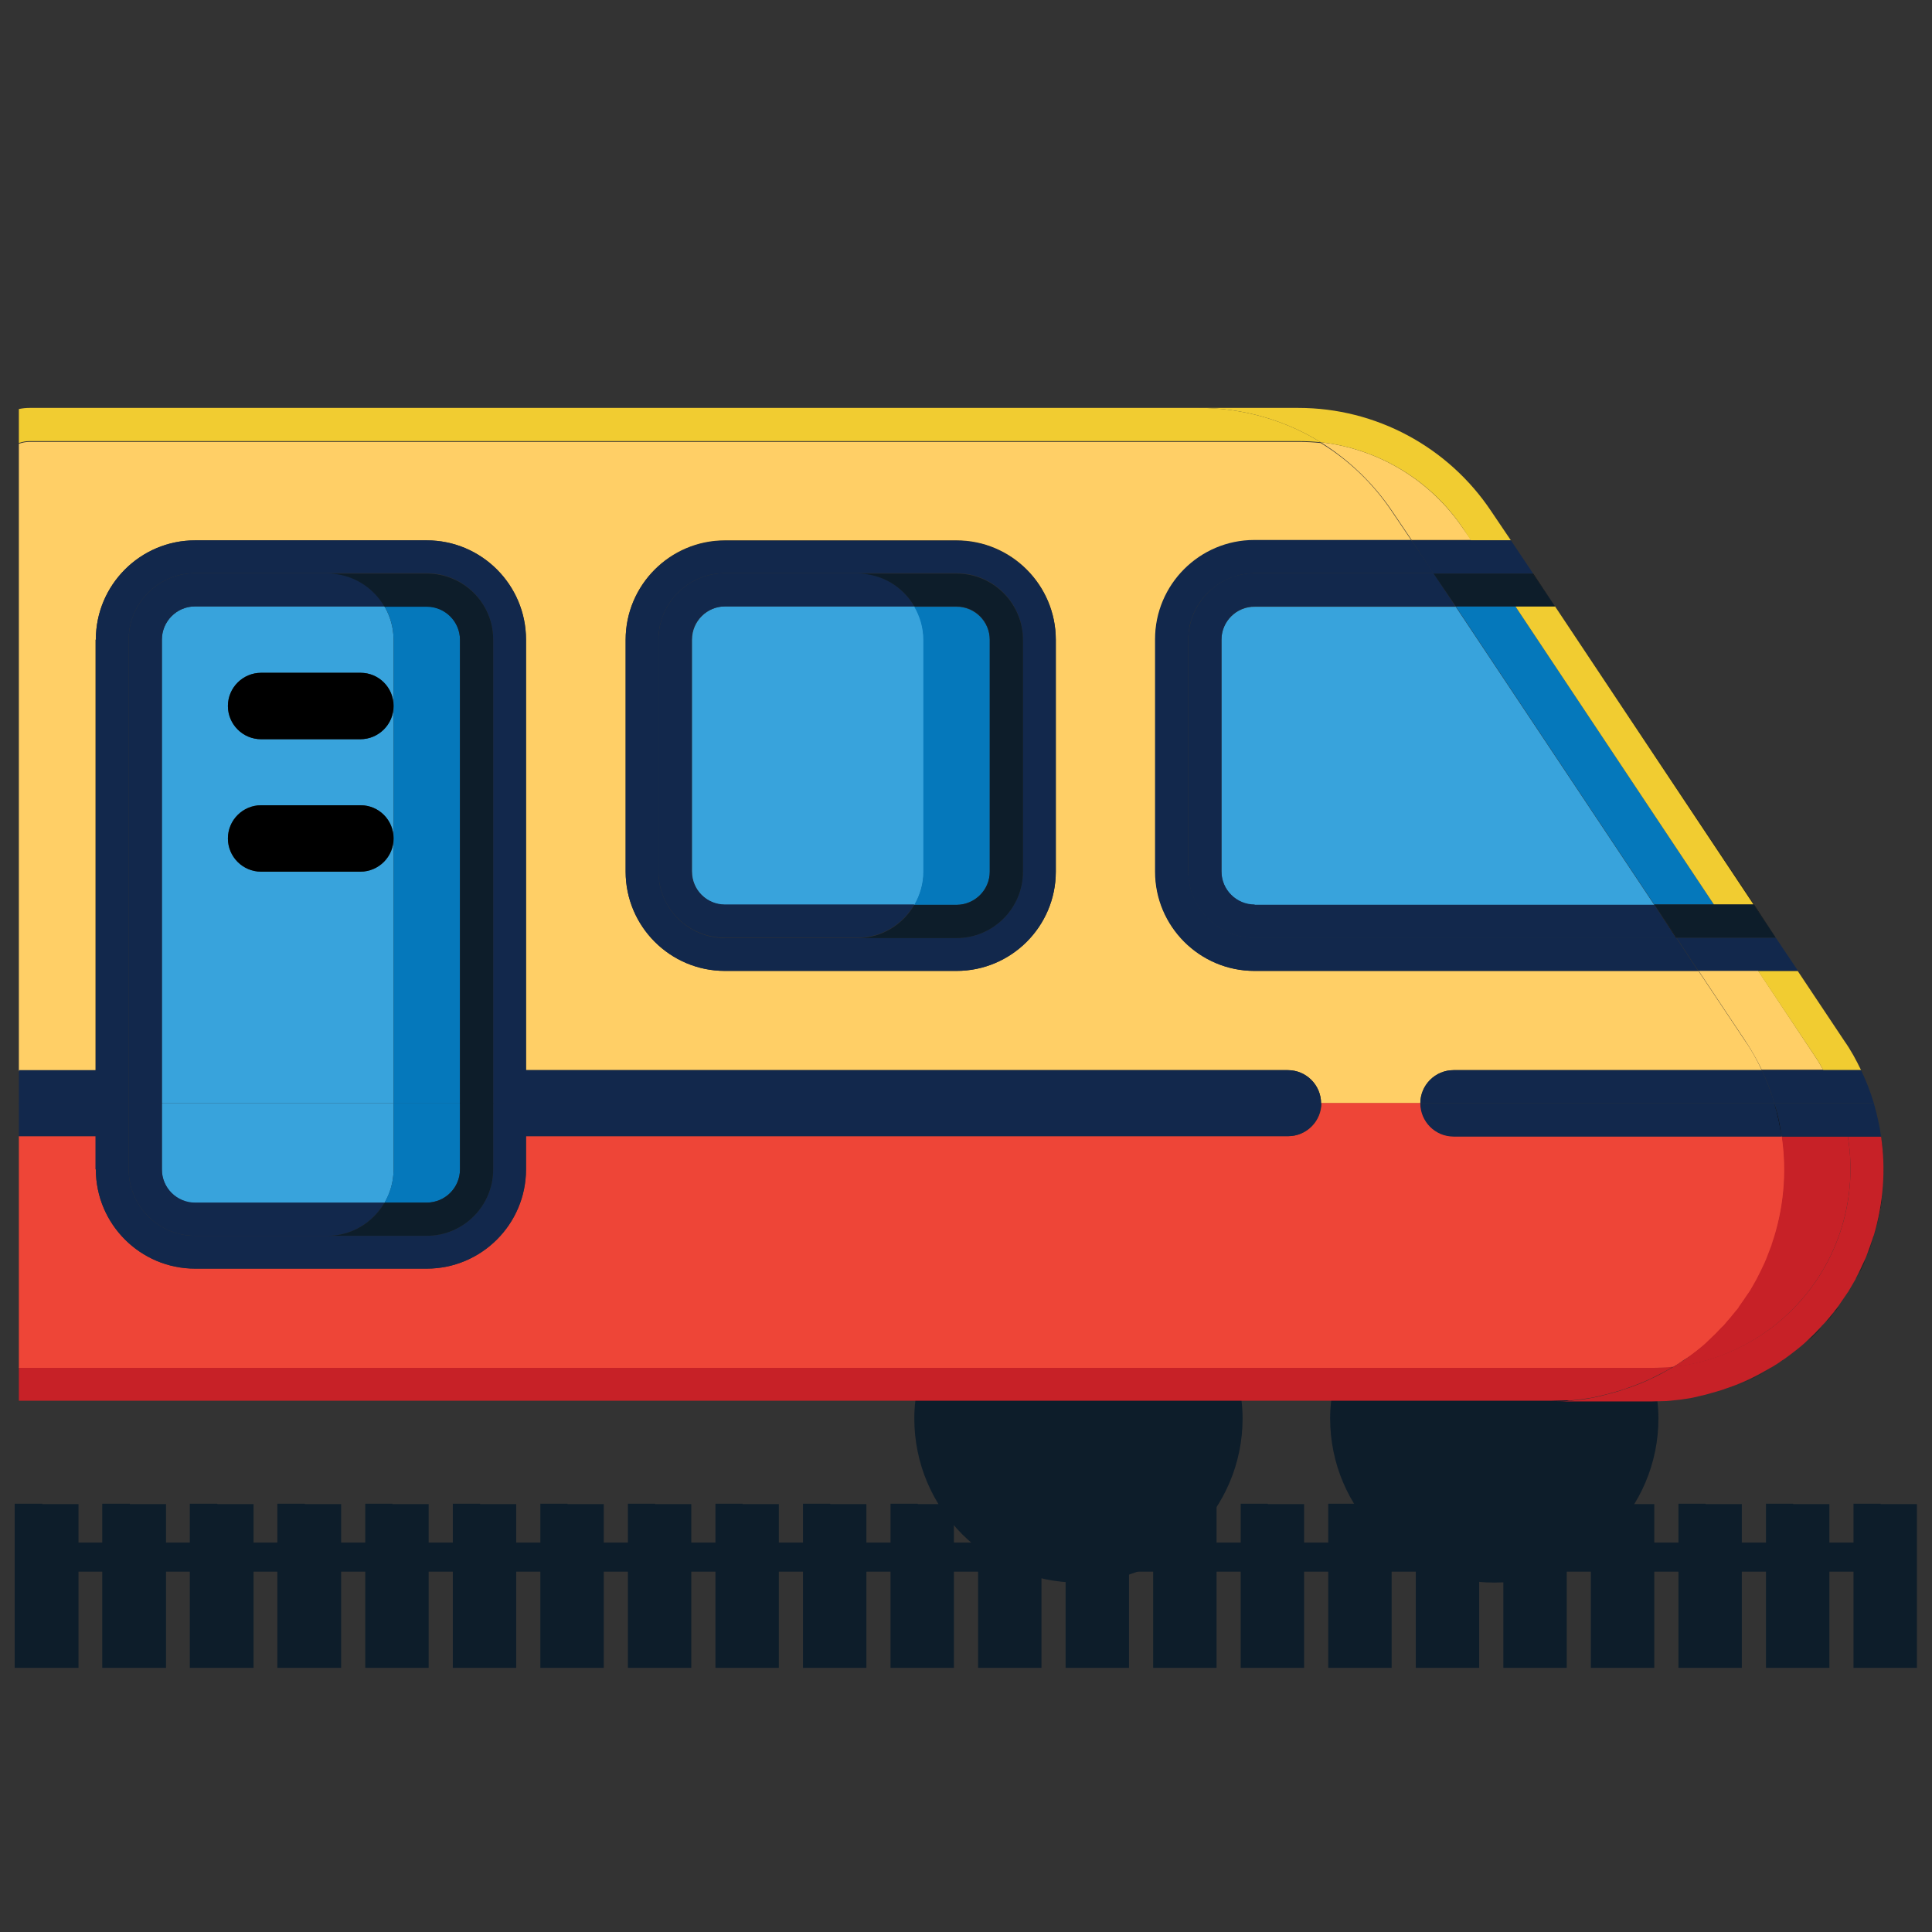 <?xml version="1.0" encoding="utf-8"?>
<!-- Generator: Adobe Illustrator 27.3.0, SVG Export Plug-In . SVG Version: 6.00 Build 0)  -->
<svg version="1.1" id="Layer_1" xmlns="http://www.w3.org/2000/svg" xmlns:xlink="http://www.w3.org/1999/xlink" x="0px" y="0px"
	 viewBox="0 0 512 512" style="enable-background:new 0 0 512 512;" xml:space="preserve">
<rect x="0" y="0" width="512" height="512" fill="#333333" stroke="none"/>
<style type="text/css">
	.st0{fill:#0D1D2A;}
	.st1{fill:#EE4537;}
	.st2{fill:#C72127;}
	.st3{fill:#38A3DC;}
	.st4{fill:#0578BB;}
	.st5{fill:none;}
	.st6{fill:#FFCF66;}
	.st7{fill:#12284C;}
	.st8{fill:#F1CC31;}
	.st9{fill:#FFFFFF;}
</style>
<path id="Shape_00000051371535564954921500000002916305423396733325_" class="st0" d="M352.8,371.1c-0.2,1.6-0.3,3.2-0.3,4.8
	c0,24,19.5,43.5,43.5,43.5s43.5-19.5,43.5-43.5c0-1.6-0.1-3.2-0.3-4.8H352.8z"/>
<path id="Shape_00000058563476994604691910000012232382495630147483_" class="st0" d="M242.6,371.1c-0.2,1.6-0.3,3.2-0.3,4.8
	c0,24,19.5,43.5,43.5,43.5c24,0,43.5-19.5,43.5-43.5c0-1.6-0.1-3.2-0.3-4.8H242.6z"/>
<path class="st0" d="M11.2,398.6h9.6v43.4H3.9v-5.2v-26.1v-12.2H11.2z"/>
<path class="st0" d="M34.4,398.6H44v43.4H27.1v-5.2v-26.1v-12.2H34.4z"/>
<path class="st0" d="M57.6,398.6h9.6v43.4H50.3v-5.2v-26.1v-12.2H57.6z"/>
<path class="st0" d="M80.8,398.6h9.6v43.4H73.5v-5.2v-26.1v-12.2H80.8z"/>
<path class="st0" d="M104,398.6h9.6v43.4H96.8v-5.2v-26.1v-12.2H104z"/>
<path class="st0" d="M127.2,398.6h9.6v43.4H120v-5.2v-26.1v-12.2H127.2z"/>
<path class="st0" d="M150.4,398.6h9.6v43.4h-16.8v-5.2v-26.1v-12.2H150.4z"/>
<path class="st0" d="M173.6,398.6h9.6v43.4h-16.8v-5.2v-26.1v-12.2H173.6z"/>
<path class="st0" d="M196.8,398.6h9.6v43.4h-16.8v-5.2v-26.1v-12.2H196.8z"/>
<path class="st0" d="M220,398.6h9.6v43.4h-16.8v-5.2v-26.1v-12.2H220z"/>
<path class="st0" d="M243.2,398.6h9.6v43.4H236v-5.2v-26.1v-12.2H243.2z"/>
<path class="st0" d="M266.4,398.6h9.6v43.4h-16.8v-5.2v-26.1v-12.2H266.4z"/>
<path class="st0" d="M289.6,398.6h9.6v43.4h-16.8v-5.2v-26.1v-12.2H289.6z"/>
<path class="st0" d="M312.8,398.6h9.6v43.4h-16.8v-5.2v-26.1v-12.2H312.8z"/>
<path class="st0" d="M336,398.6h9.6v43.4h-16.8v-5.2v-26.1v-12.2H336z"/>
<path class="st0" d="M359.2,398.6h9.6v43.4H352v-5.2v-26.1v-12.2H359.2z"/>
<path class="st0" d="M382.4,398.6h9.6v43.4h-16.8v-5.2v-26.1v-12.2H382.4z"/>
<path class="st0" d="M405.6,398.6h9.6v43.4h-16.8v-5.2v-26.1v-12.2H405.6z"/>
<path class="st0" d="M428.8,398.6h9.6v43.4h-16.8v-5.2v-26.1v-12.2H428.8z"/>
<path class="st0" d="M452,398.6h9.6v43.4h-16.8v-5.2v-26.1v-12.2H452z"/>
<path class="st0" d="M475.2,398.6h9.6v43.4H468v-5.2v-26.1v-12.2H475.2z"/>
<path class="st0" d="M498.4,398.6h9.6v43.4h-16.8v-5.2v-26.1v-12.2H498.4z"/>
<rect x="12.4" y="408.8" class="st0" width="488" height="7.7"/>
<g>
	<path class="st1" d="M443.6,362.3C443.6,362.3,443.6,362.3,443.6,362.3c0.9-0.5,1.8-1.1,2.6-1.7
		C445.3,361.2,444.4,361.7,443.6,362.3z"/>
	<path class="st1" d="M457.7,350.3c-0.4,0.5-0.8,1-1.3,1.4C456.8,351.3,457.2,350.8,457.7,350.3z"/>
	<path class="st1" d="M460.7,346.7c0.1-0.2,0.2-0.3,0.3-0.5c-0.4,0.6-0.9,1.1-1.3,1.7C460,347.4,460.4,347.1,460.7,346.7z"/>
	<path class="st1" d="M467.7,334.4c-0.7,1.5-1.4,3-2.2,4.5C466.4,337.4,467.1,335.9,467.7,334.4z"/>
	<path class="st1" d="M469.5,329.8c-0.5,1.3-1,2.6-1.5,3.9C468.5,332.5,469.1,331.2,469.5,329.8z"/>
	<path class="st2" d="M465.6,338.9C465.6,338.9,465.6,338.9,465.6,338.9C465.6,338.9,465.6,338.9,465.6,338.9
		C465.6,339,465.6,338.9,465.6,338.9z"/>
	<path class="st2" d="M459.7,347.8c-0.7,0.9-1.4,1.7-2.1,2.5C458.4,349.5,459.1,348.7,459.7,347.8z"/>
	<path class="st2" d="M456.4,351.7c-1.1,1.2-2.3,2.4-3.5,3.5C454.1,354.2,455.3,353,456.4,351.7z"/>
	<path class="st2" d="M463.4,342.6c-0.8,1.2-1.6,2.4-2.4,3.5C461.9,345,462.7,343.8,463.4,342.6z"/>
	<path class="st2" d="M469.6,329.7C469.5,329.8,469.5,329.8,469.6,329.7C469.5,329.8,469.5,329.8,469.6,329.7z"/>
	<path class="st2" d="M468,333.8c-0.1,0.2-0.2,0.4-0.3,0.7C467.8,334.2,467.9,334,468,333.8z"/>
	<path class="st3" d="M244.8,169.5c0-3.2-0.9-6.2-2.4-8.8h-50.2c-4.8,0-8.8,3.9-8.8,8.8V231c0,4.8,3.9,8.8,8.8,8.8h50.2
		c1.5-2.6,2.4-5.6,2.4-8.8V169.5z"/>
	<path class="st4" d="M262.3,231v-61.4c0-4.8-3.9-8.8-8.8-8.8h-11.2c1.5,2.6,2.4,5.6,2.4,8.8V231c0,3.2-0.9,6.2-2.4,8.8h11.2
		C258.4,239.7,262.3,235.8,262.3,231z"/>
	<path class="st3" d="M42.9,169.5v122.9h61.4v-70.2c0,4.8-3.9,8.8-8.8,8.8H69.2c-4.8,0-8.8-3.9-8.8-8.8c0-4.8,3.9-8.8,8.8-8.8h26.3
		c4.8,0,8.8,3.9,8.8,8.8v-35.1c0,4.8-3.9,8.8-8.8,8.8H69.2c-4.8,0-8.8-3.9-8.8-8.8c0-4.8,3.9-8.8,8.8-8.8h26.3
		c4.8,0,8.8,3.9,8.8,8.8v-17.6c0-3.2-0.9-6.2-2.4-8.8H51.7C46.8,160.7,42.9,164.7,42.9,169.5z"/>
	<path class="st3" d="M104.3,292.4H42.9v17.6c0,4.8,3.9,8.8,8.8,8.8h50.2c1.5-2.6,2.4-5.6,2.4-8.8V292.4z"/>
	<path class="st4" d="M104.3,187.1v35.1v70.2h17.6V169.5c0-4.8-3.9-8.8-8.8-8.8h-11.2c1.5,2.6,2.4,5.6,2.4,8.8V187.1z"/>
	<path class="st4" d="M104.3,309.9c0,3.2-0.9,6.2-2.4,8.8h11.2c4.8,0,8.8-3.9,8.8-8.8v-17.6h-17.6V309.9z"/>
	<path d="M491.9,338.9C491.9,338.9,491.9,338.9,491.9,338.9C491.9,338.9,491.9,338.9,491.9,338.9C491.9,339,491.9,338.9,491.9,338.9
		z"/>
	<path class="st2" d="M416.5,371.1c1-0.1,1.9-0.2,2.8-0.3c0.4-0.1,0.8-0.1,1.3-0.2c0.9-0.1,1.8-0.3,2.7-0.5c0.4-0.1,0.8-0.2,1.2-0.3
		c0.9-0.2,1.8-0.4,2.7-0.7c0.4-0.1,0.7-0.2,1.1-0.3c1-0.3,2.1-0.6,3.1-1c0.2-0.1,0.4-0.1,0.6-0.2c1.9-0.7,3.7-1.4,5.6-2.3
		c1.8-0.9,3.6-1.8,5.3-2.8c0.1-0.1,0.3-0.2,0.4-0.2c0.1-0.1,0.2-0.1,0.3-0.2c-1.9,0.2-3.9,0.3-5.8,0.3H5v8.8h222.4h78.5h35.6h69.8
		c1.3,0,2.7-0.1,4-0.1C415.8,371.2,416.1,371.2,416.5,371.1z"/>
	<path d="M437.5,365.5c-1.8,0.9-3.7,1.6-5.6,2.3C433.9,367.2,435.7,366.4,437.5,365.5z"/>
	<path d="M443.2,362.5c0.1-0.1,0.2-0.1,0.3-0.2c0,0,0,0,0,0C443.5,362.3,443.4,362.4,443.2,362.5z"/>
	<path d="M411.4,371.4L411.4,371.4c1.3,0,2.7-0.1,4-0.1C414.1,371.3,412.7,371.4,411.4,371.4z"/>
	<path d="M437.7,371.4c1.3,0,2.7-0.1,4-0.1C440.4,371.3,439.1,371.4,437.7,371.4L437.7,371.4z"/>
	<path d="M469.2,362.7c-3.4,2-7.1,3.8-10.8,5.1C462.1,366.5,465.7,364.8,469.2,362.7z"/>
	<path d="M494.4,333.7c-0.7,1.8-1.6,3.5-2.5,5.2C492.8,337.2,493.6,335.4,494.4,333.7z"/>
	<path d="M495.5,330.9c0.3-0.9,0.6-1.8,0.9-2.8c-0.5,1.6-1.1,3.2-1.7,4.8C494.9,332.3,495.2,331.6,495.5,330.9z"/>
	<path d="M487,346.7c0.1-0.2,0.2-0.3,0.3-0.5c-0.4,0.6-0.9,1.1-1.3,1.7C486.4,347.4,486.7,347.1,487,346.7z"/>
	<path d="M484,350.3c-0.4,0.5-0.8,1-1.3,1.4C483.2,351.3,483.6,350.8,484,350.3z"/>
	<path d="M442.8,362.7c-1.7,1-3.5,2-5.3,2.8C439.4,364.7,441.1,363.7,442.8,362.7z"/>
	<path d="M496.6,327.4c-0.1,0.3-0.2,0.5-0.3,0.8C496.5,327.9,496.5,327.6,496.6,327.4z"/>
	<path d="M494.7,333c-0.1,0.2-0.2,0.4-0.3,0.7C494.5,333.4,494.6,333.2,494.7,333z"/>
	<path d="M486,347.8c-0.7,0.9-1.4,1.7-2.1,2.5C484.7,349.5,485.4,348.7,486,347.8z"/>
	<path d="M489.8,342.6c-0.8,1.2-1.6,2.4-2.4,3.5C488.2,345,489,343.8,489.8,342.6z"/>
	<path d="M482.7,351.7c-1.1,1.2-2.3,2.4-3.5,3.5C480.4,354.2,481.6,353,482.7,351.7z"/>
	<g>
		<path class="st5" d="M465.6,338.9C465.6,338.9,465.6,338.9,465.6,338.9C465.6,338.9,465.6,338.9,465.6,338.9
			C465.6,339,465.6,338.9,465.6,338.9z"/>
		<path class="st5" d="M192.1,257.3h61.4c14.5,0,26.3-11.8,26.3-26.3v-61.4c0-14.5-11.8-26.3-26.3-26.3h-61.4
			c-14.5,0-26.3,11.8-26.3,26.3V231C165.8,245.5,177.6,257.3,192.1,257.3z"/>
		<path class="st5" d="M460.7,346.7c0.1-0.2,0.2-0.3,0.3-0.5c-0.4,0.6-0.9,1.1-1.3,1.7C460,347.4,460.4,347.1,460.7,346.7z"/>
		<path class="st5" d="M113.1,152H86.8H51.7c-9.7,0-17.6,7.9-17.6,17.6v122.9v17.6c0,9.7,7.9,17.6,17.6,17.6h35.1h26.3
			c9.7,0,17.6-7.9,17.6-17.6v-17.6V169.5C130.7,159.8,122.8,152,113.1,152z"/>
		<path class="st6" d="M25.4,169.5c0-14.5,11.8-26.3,26.3-26.3h61.4c14.5,0,26.3,11.8,26.3,26.3v114.1h201.9c4.8,0,8.8,3.9,8.8,8.8
			h26.3c0-4.8,3.9-8.8,8.8-8.8h81.7c-1.3-2.7-2.7-5.3-4.4-7.7l-12.4-18.6H332.5c-14.5,0-26.3-11.8-26.3-26.3v-61.4
			c0-14.5,11.8-26.3,26.3-26.3h41.6l-5.2-7.7c-5-7.5-11.5-13.7-18.9-18.2c-1.9-0.2-3.9-0.3-5.9-0.3H7.8c-1,0-1.9,0.2-2.8,0.5v166.3
			h20.3V169.5z M165.8,169.5c0-14.5,11.8-26.3,26.3-26.3h61.4c14.5,0,26.3,11.8,26.3,26.3V231c0,14.5-11.8,26.3-26.3,26.3h-61.4
			c-14.5,0-26.3-11.8-26.3-26.3V169.5z"/>
		<path class="st6" d="M387.9,140.3c-8.7-13-22.6-21.4-37.9-23.1c7.4,4.6,13.9,10.8,18.9,18.2l5.2,7.7h15.8L387.9,140.3z"/>
		<path class="st6" d="M481.5,280.7l-15.6-23.5h-15.8l12.4,18.6c1.7,2.5,3.1,5.1,4.4,7.7h16.3C482.6,282.7,482.2,281.7,481.5,280.7z
			"/>
		<path class="st1" d="M449.5,358.2c0.1-0.1,0.3-0.2,0.4-0.3c1-0.8,2-1.6,2.9-2.5c0,0,0.1-0.1,0.1-0.1c1.2-1.1,2.4-2.3,3.5-3.5
			c0.4-0.5,0.9-0.9,1.3-1.4c0.7-0.8,1.4-1.6,2.1-2.5c0.4-0.6,0.9-1.1,1.3-1.7c0.8-1.2,1.6-2.3,2.4-3.5c0,0,0-0.1,0.1-0.1
			c0.7-1.2,1.4-2.3,2.1-3.6c0,0,0-0.1,0-0.1c0.8-1.5,1.5-3,2.2-4.5c0.1-0.2,0.2-0.4,0.3-0.7c0.5-1.3,1.1-2.6,1.5-3.9
			c0,0,0-0.1,0-0.1c3.1-9.3,4-19.1,2.6-28.6h-87c-4.8,0-8.8-3.9-8.8-8.8h-26.3c0,4.8-3.9,8.8-8.8,8.8H139.4v8.8
			c0,14.5-11.8,26.3-26.3,26.3H51.7c-14.5,0-26.3-11.8-26.3-26.3v-8.8H5v61.4h432.7c2,0,3.9-0.1,5.8-0.3c0.9-0.5,1.8-1.1,2.6-1.7
			c0.2-0.1,0.3-0.2,0.5-0.3C447.6,359.6,448.6,358.9,449.5,358.2z"/>
		<path class="st1" d="M469.6,329.7c3.1-9.1,4.1-18.9,2.7-28.6h0C473.5,310.7,472.7,320.5,469.6,329.7z"/>
		<path class="st2" d="M477.9,343.9c10-11.8,14.3-27.5,11.8-42.7h-17.5c1.4,9.6,0.5,19.4-2.7,28.6c0,0,0,0.1,0,0.1
			c-0.5,1.3-1,2.6-1.5,3.9c-0.1,0.2-0.2,0.4-0.3,0.7c-0.7,1.5-1.4,3-2.2,4.5c0,0,0,0,0,0c0,0,0,0,0,0c-0.7,1.2-1.3,2.4-2.1,3.6
			c0,0,0,0.1-0.1,0.1c-0.8,1.2-1.6,2.4-2.4,3.5c-0.1,0.2-0.2,0.3-0.3,0.5c-0.3,0.4-0.7,0.8-1,1.2c-0.7,0.9-1.4,1.7-2.1,2.5
			c-0.4,0.5-0.8,1-1.3,1.4c-1.1,1.2-2.3,2.4-3.5,3.5c0,0-0.1,0.1-0.1,0.1c-0.9,0.9-1.9,1.7-2.9,2.5c-0.1,0.1-0.3,0.2-0.4,0.3
			c-0.9,0.7-1.8,1.4-2.8,2.1c-0.2,0.1-0.3,0.2-0.5,0.3c-0.9,0.6-1.7,1.1-2.6,1.7C456.9,360.8,469.2,354.2,477.9,343.9z"/>
		<path class="st3" d="M323.7,169.5V231c0,4.8,3.9,8.8,8.8,8.8h105.9l-52.6-79h-53.2C327.7,160.7,323.7,164.7,323.7,169.5z"/>
		<polygon class="st4" points="438.4,239.7 385.8,160.7 385.8,160.7 438.4,239.7 		"/>
		<polygon class="st4" points="454.2,239.7 401.6,160.7 385.8,160.7 438.4,239.7 		"/>
		<path class="st7" d="M466.9,283.6h-81.7c-4.8,0-8.8,3.9-8.8,8.8h93.8C469.4,289.4,468.2,286.5,466.9,283.6z"/>
		<path class="st8" d="M344.1,116.9c2,0,3.9,0.1,5.9,0.3c-9.5-5.9-20.7-9.1-32.2-9.1H7.8c-0.9,0-1.9,0.1-2.8,0.3v9
			c0.9-0.3,1.8-0.5,2.8-0.5H344.1z"/>
		<path class="st7" d="M34.1,169.5c0-9.7,7.9-17.6,17.6-17.6h35.1h26.3c9.7,0,17.6,7.9,17.6,17.6v122.9h219.4c0-4.8-3.9-8.8-8.8-8.8
			H139.4V169.5c0-14.5-11.8-26.3-26.3-26.3H51.7c-14.5,0-26.3,11.8-26.3,26.3v114.1H5v8.8h29.1V169.5z"/>
		<path class="st7" d="M444.2,248.5H332.5c-9.7,0-17.5-7.9-17.6-17.6v-61.4c0-9.7,7.9-17.5,17.6-17.6h47.4h0l-5.9-8.8h-41.6
			c-14.5,0-26.3,11.8-26.3,26.3V231c0,14.5,11.8,26.3,26.3,26.3h117.6L444.2,248.5L444.2,248.5z"/>
		<path class="st8" d="M387.9,140.3l1.9,2.9h10.6l-5.2-7.7c-11.4-17.1-30.6-27.4-51.1-27.4h-26.3c11.5,0,22.7,3.2,32.2,9.1
			C365.3,118.9,379.3,127.3,387.9,140.3z"/>
		<polygon points="464.7,239.7 464.8,239.7 412.1,160.7 412.1,160.7 		"/>
		<path class="st8" d="M481.5,280.7c0.6,0.9,1.1,1.9,1.7,2.9h10c-1.3-2.7-2.7-5.3-4.4-7.7l-12.4-18.6h-10.5L481.5,280.7z"/>
		<path class="st7" d="M466.9,283.6c1.4,2.9,2.5,5.8,3.3,8.8h0.1h26.3c-0.9-3-2-5.9-3.4-8.8h-10H466.9z"/>
		<polygon class="st7" points="374.1,143.2 379.9,152 406.2,152 406.3,152 400.4,143.2 389.8,143.2 		"/>
		<polygon class="st7" points="470.6,248.5 444.3,248.5 450.1,257.3 465.9,257.3 476.5,257.3 470.6,248.5 		"/>
		<path class="st7" d="M25.4,309.9c0,14.5,11.8,26.3,26.3,26.3h61.4c14.5,0,26.3-11.8,26.3-26.3v-8.8h201.9c4.8,0,8.8-3.9,8.8-8.8
			H130.7v17.6c0,9.7-7.9,17.6-17.6,17.6H86.8H51.7c-9.7,0-17.6-7.9-17.6-17.6v-17.6H5v8.8h20.3V309.9z"/>
		<path class="st7" d="M376.4,292.4c0,4.8,3.9,8.8,8.8,8.8h87c-0.4-3-1.1-5.9-1.9-8.8H376.4z"/>
		<path d="M470.2,292.4c0.9,2.9,1.5,5.8,1.9,8.8h0C471.8,298.2,471.2,295.3,470.2,292.4L470.2,292.4z"/>
		<path d="M496.6,327.4c0.6-2,1.1-4,1.5-6.1c0.3-1.4,0.5-2.7,0.6-4.1c0.3-2.3,0.4-4.7,0.4-7.1c0-2.4-0.1-4.7-0.4-7.1
			c-0.1-0.6-0.2-1.2-0.3-1.8h0C499.8,309.9,499.1,318.8,496.6,327.4z"/>
		<path d="M496.6,292.4c0.9,2.9,1.5,5.8,1.9,8.8h0C498.1,298.2,497.5,295.3,496.6,292.4L496.6,292.4z"/>
		<path class="st2" d="M498.5,301.2h-8.8c2.5,15.3-1.8,30.9-11.8,42.7c-8.7,10.3-21.1,16.8-34.4,18.3c-0.1,0.1-0.2,0.1-0.3,0.2
			c-0.1,0.1-0.3,0.2-0.4,0.2c-1.7,1-3.5,2-5.3,2.8c-1.8,0.9-3.7,1.6-5.6,2.3c-0.2,0.1-0.4,0.1-0.6,0.2c-1,0.3-2,0.7-3.1,1
			c-0.4,0.1-0.7,0.2-1.1,0.3c-0.9,0.2-1.8,0.5-2.7,0.7c-0.4,0.1-0.8,0.2-1.2,0.3c-0.9,0.2-1.8,0.3-2.7,0.5c-0.4,0.1-0.8,0.1-1.3,0.2
			c-0.9,0.1-1.9,0.2-2.8,0.3c-0.4,0-0.7,0.1-1.1,0.1c-1.3,0.1-2.6,0.1-4,0.1h8.6h17.7c1.3,0,2.7-0.1,4-0.1c0.4,0,0.7-0.1,1.1-0.1
			c1-0.1,1.9-0.2,2.8-0.3c0.4-0.1,0.8-0.1,1.3-0.2c0.9-0.1,1.8-0.3,2.7-0.5c0.4-0.1,0.8-0.2,1.2-0.3c0.9-0.2,1.8-0.4,2.7-0.7
			c0.4-0.1,0.7-0.2,1.1-0.3c1-0.3,2.1-0.6,3.1-1c0.2-0.1,0.4-0.1,0.6-0.2c3.8-1.3,7.4-3.1,10.8-5.1c0.1-0.1,0.3-0.2,0.4-0.2
			c1-0.6,2-1.2,2.9-1.9c0.2-0.1,0.3-0.2,0.5-0.3c1-0.7,1.9-1.4,2.8-2.1c0.1-0.1,0.3-0.2,0.4-0.3c1-0.8,2-1.6,2.9-2.5
			c0,0,0.1-0.1,0.1-0.1c1.2-1.1,2.4-2.3,3.5-3.5c0.4-0.5,0.9-0.9,1.3-1.4c0.7-0.8,1.4-1.6,2.1-2.5c0.4-0.6,0.9-1.1,1.3-1.7
			c0.8-1.2,1.6-2.3,2.4-3.5c0,0,0-0.1,0.1-0.1c0.7-1.2,1.4-2.4,2.1-3.6c0,0,0-0.1,0-0.1c0.9-1.7,1.7-3.5,2.5-5.2
			c0.1-0.2,0.2-0.4,0.3-0.7c0.6-1.6,1.2-3.2,1.7-4.8c0.1-0.3,0.2-0.5,0.3-0.8C499.1,318.8,499.8,309.9,498.5,301.2z"/>
		<path class="st7" d="M472.2,301.2h17.5h8.8c-0.4-3-1.1-5.9-1.9-8.8h-26.3C471.2,295.3,471.8,298.2,472.2,301.2z"/>
		<path class="st7" d="M332.5,239.7c-4.8,0-8.8-3.9-8.8-8.8v-61.4c0-4.8,3.9-8.8,8.8-8.8h53.2l-5.8-8.8h-47.4
			c-9.7,0-17.5,7.9-17.6,17.6V231c0,9.7,7.9,17.5,17.6,17.6h111.7l-5.8-8.8H332.5z"/>
		<polygon points="470.6,248.5 470.6,248.5 464.8,239.7 464.7,239.7 		"/>
		<polygon points="406.2,152 412.1,160.7 412.1,160.7 406.3,152 		"/>
		<polygon points="438.4,239.7 444.2,248.5 444.3,248.5 438.4,239.7 		"/>
		<polygon points="385.8,160.7 385.8,160.7 379.9,152 379.9,152 		"/>
		<polygon class="st8" points="454.2,239.7 464.7,239.7 412.1,160.7 401.6,160.7 		"/>
		<polygon class="st0" points="401.6,160.7 412.1,160.7 406.2,152 379.9,152 385.8,160.7 		"/>
		<polygon class="st0" points="438.4,239.7 444.3,248.5 470.6,248.5 464.7,239.7 454.2,239.7 		"/>
	</g>
	<path class="st7" d="M42.9,169.5c0-4.8,3.9-8.8,8.8-8.8h50.2c-3-5.2-8.6-8.8-15.1-8.8H51.7c-9.7,0-17.6,7.9-17.6,17.6v122.9h8.8
		V169.5z"/>
	<path class="st7" d="M101.9,318.7H51.7c-4.8,0-8.8-3.9-8.8-8.8v-17.6h-8.8v17.6c0,9.7,7.9,17.6,17.6,17.6h35.1
		C93.3,327.5,98.9,323.9,101.9,318.7z"/>
	<path class="st0" d="M113.1,152H86.8c6.5,0,12.1,3.6,15.1,8.8h11.2c4.8,0,8.8,3.9,8.8,8.8v122.9h8.8V169.5
		C130.7,159.8,122.8,152,113.1,152z"/>
	<path class="st0" d="M121.9,309.9c0,4.8-3.9,8.8-8.8,8.8h-11.2c-3,5.2-8.6,8.8-15.1,8.8h26.3c9.7,0,17.6-7.9,17.6-17.6v-17.6h-8.8
		V309.9z"/>
	<path class="st7" d="M192.1,257.3h61.4c14.5,0,26.3-11.8,26.3-26.3v-61.4c0-14.5-11.8-26.3-26.3-26.3h-61.4
		c-14.5,0-26.3,11.8-26.3,26.3V231C165.8,245.5,177.6,257.3,192.1,257.3z M174.5,169.5c0-9.7,7.9-17.6,17.6-17.6h35.1h26.3
		c9.7,0,17.6,7.9,17.6,17.6V231c0,9.7-7.9,17.6-17.6,17.6h-26.3h-35.1c-9.7,0-17.6-7.9-17.6-17.6V169.5z"/>
	<path class="st7" d="M192.1,248.5h35.1c6.5,0,12.1-3.6,15.1-8.8h-50.2c-4.8,0-8.8-3.9-8.8-8.8v-61.4c0-4.8,3.9-8.8,8.8-8.8h50.2
		c-3-5.2-8.6-8.8-15.1-8.8h-35.1c-9.7,0-17.6,7.9-17.6,17.6V231C174.5,240.7,182.4,248.5,192.1,248.5z"/>
	<path class="st0" d="M242.3,160.7h11.2c4.8,0,8.8,3.9,8.8,8.8V231c0,4.8-3.9,8.8-8.8,8.8h-11.2c-3,5.2-8.6,8.8-15.1,8.8h26.3
		c9.7,0,17.6-7.9,17.6-17.6v-61.4c0-9.7-7.9-17.6-17.6-17.6h-26.3C233.7,152,239.3,155.5,242.3,160.7z"/>
	<path d="M95.6,178.3H69.2c-4.8,0-8.8,3.9-8.8,8.8c0,4.8,3.9,8.8,8.8,8.8h26.3c4.8,0,8.8-3.9,8.8-8.8
		C104.3,182.2,100.4,178.3,95.6,178.3z"/>
	<path d="M95.6,213.4H69.2c-4.8,0-8.8,3.9-8.8,8.8c0,4.8,3.9,8.8,8.8,8.8h26.3c4.8,0,8.8-3.9,8.8-8.8
		C104.3,217.3,100.4,213.4,95.6,213.4z"/>
	<path class="st9" d="M266.7,406.5c0.3,0,0.6,0,0.9,0h-1.8C266.1,406.5,266.4,406.5,266.7,406.5z"/>
</g>
</svg>
